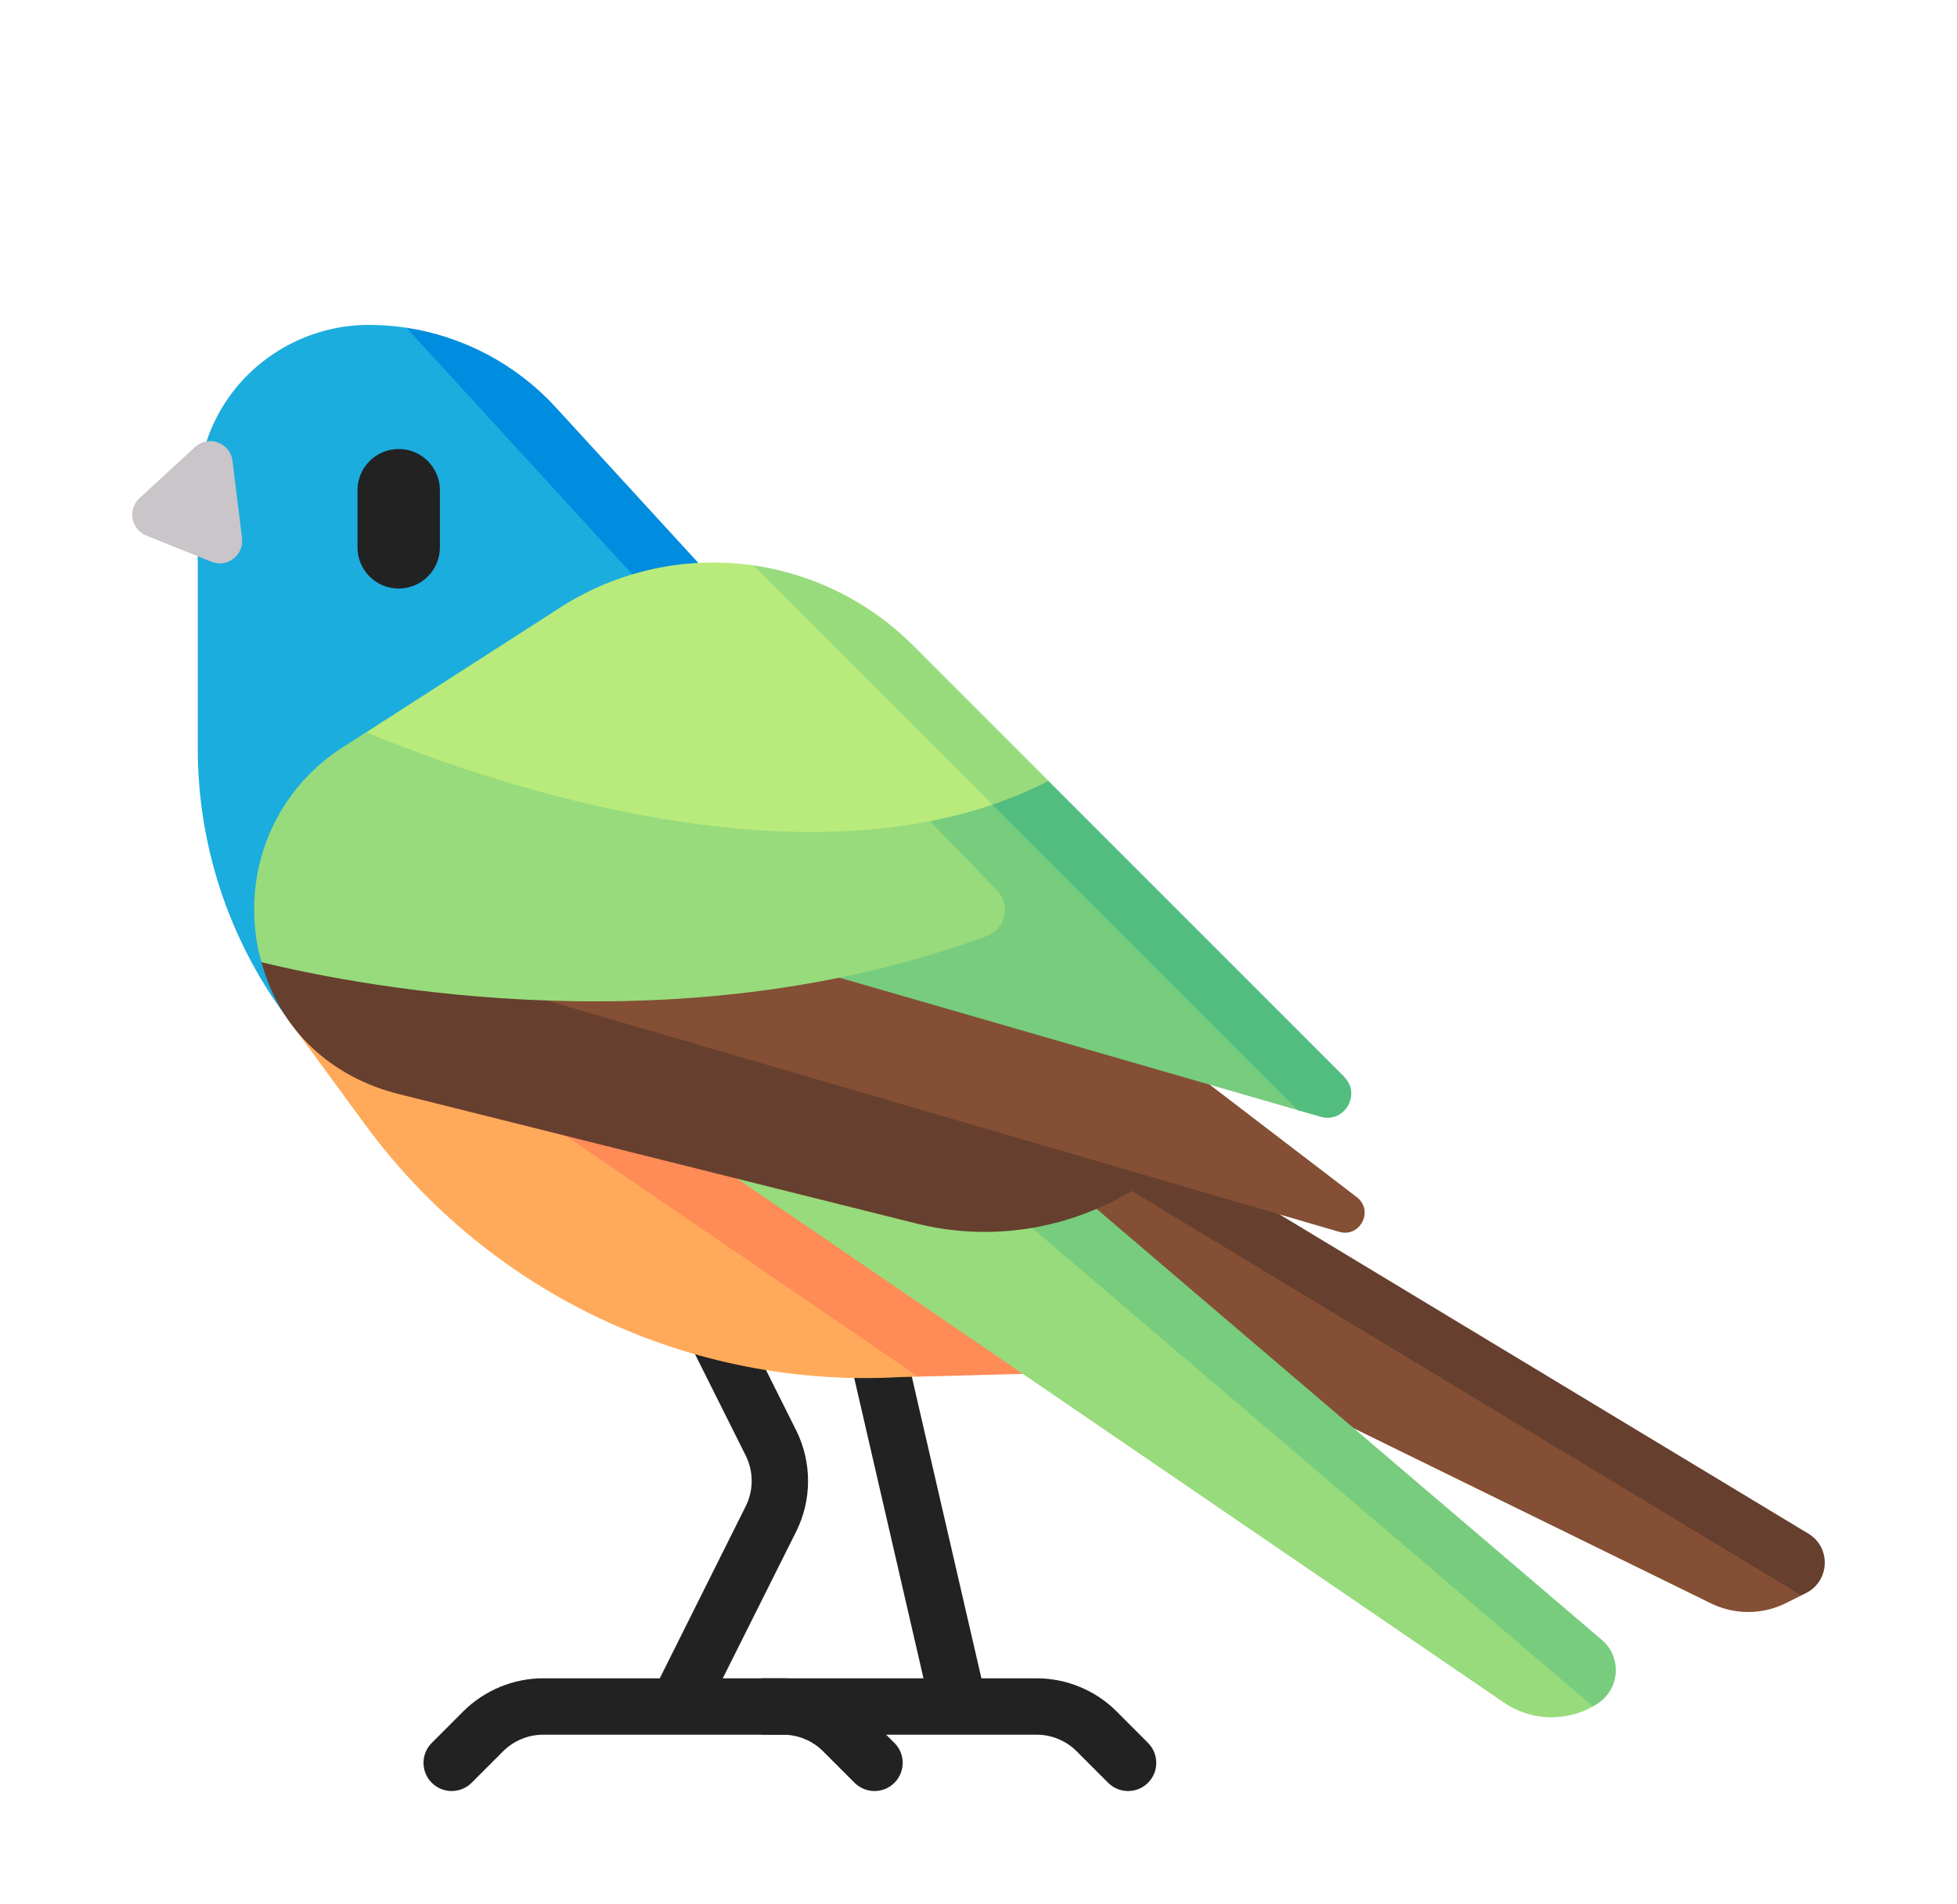 <svg width="37" height="36" viewBox="0 0 37 36" fill="none" xmlns="http://www.w3.org/2000/svg">
<g filter="url(#filter0_d_1812_10654)">
<path d="M21.706 30.949L21.109 30.351C20.712 29.954 20.163 29.727 19.602 29.727H18.555L17.051 23.21L16.012 23.45L17.46 29.727H14.399V30.793H19.6C19.881 30.793 20.156 30.906 20.354 31.105L20.951 31.702C21.055 31.806 21.192 31.858 21.328 31.858C21.465 31.858 21.601 31.806 21.705 31.702C21.913 31.494 21.913 31.157 21.705 30.949H21.706Z" fill="#222222"/>
<path d="M16.91 30.949L16.312 30.351C15.916 29.955 15.366 29.727 14.805 29.727H13.665L15.054 26.95C15.352 26.352 15.352 25.64 15.054 25.042L13.812 22.559L12.859 23.036L14.1 25.519C14.249 25.817 14.249 26.174 14.1 26.472L12.474 29.727H10.268C9.707 29.727 9.157 29.955 8.76 30.351L8.163 30.949C7.955 31.157 7.955 31.494 8.163 31.702C8.371 31.91 8.708 31.91 8.917 31.702L9.514 31.105C9.712 30.907 9.988 30.793 10.268 30.793H14.806C15.087 30.793 15.362 30.907 15.56 31.105L16.157 31.702C16.261 31.806 16.398 31.858 16.534 31.858C16.671 31.858 16.807 31.806 16.911 31.702C17.119 31.494 17.119 31.157 16.911 30.949H16.91Z" fill="#222222"/>
<path d="M20.072 18.986L19.573 20.457L22.612 23.539L32.343 28.308C32.791 28.53 33.318 28.529 33.767 28.305L34.059 28.159L33.778 27.259L20.072 18.986Z" fill="#844F34"/>
<path d="M34.191 26.993L20.486 18.721L19.989 19.665L34.059 28.159L34.146 28.115C34.597 27.889 34.623 27.253 34.191 26.993Z" fill="#663F2E"/>
<path d="M5.39 17.195L6.902 19.258C9.251 22.462 13.064 24.26 17.03 24.032L17.361 24.024L14.48 14.148L5.389 17.195H5.39Z" fill="#FFAA5A"/>
<path d="M8.884 18.233L17.36 24.024L21.716 23.909L21.57 23.643L14.616 17.711L8.885 18.233H8.884Z" fill="#FF8B57"/>
<path d="M17.875 19.007L12.859 19.546L28.434 30.186C28.938 30.531 29.592 30.555 30.118 30.259L30 29.444L17.873 19.009L17.875 19.007Z" fill="#98DB7C"/>
<path d="M18.589 19.024L17.105 19.159L30.117 30.258C30.152 30.239 30.186 30.218 30.221 30.195C30.63 29.915 30.663 29.322 30.284 29L18.589 19.024Z" fill="#77CC7D"/>
<path d="M9.729 5.534L7.682 4.195C7.447 4.16 7.208 4.142 6.966 4.142H6.965C5.612 4.142 4.271 5.023 3.857 6.5L3.739 7.65V12.152C3.739 13.966 4.317 15.732 5.39 17.194L13.252 9.375L9.73 5.532L9.729 5.534Z" fill="#1BADDE"/>
<path d="M7.683 4.195L13.221 10.239L14.018 9.531L10.496 5.688C9.752 4.881 8.754 4.358 7.683 4.195Z" fill="#008CDF"/>
<path d="M13.713 16.81L6.305 15.833L4.944 16.189C5.29 17.474 6.262 18.364 7.544 18.684L17.32 21.128C18.83 21.506 20.481 21.219 21.837 20.218L22.074 19.699L13.712 16.81H13.713Z" fill="#663F2E"/>
<path d="M8.938 16.506L25.32 21.287C25.717 21.402 25.98 20.883 25.652 20.631L21.223 17.244L16.014 14.466L8.938 16.506Z" fill="#844F34"/>
<path d="M16.572 10.21L14.886 16.198L23.656 18.732L24.541 18.988L24.767 18.406L16.572 10.21Z" fill="#77CC7D"/>
<path d="M25.414 18.355L19.821 12.762L18.266 12.716L24.538 18.988L24.967 19.111C25.416 19.242 25.744 18.687 25.412 18.355H25.414Z" fill="#52BD7E"/>
<path d="M18.847 14.826L16.969 12.889L6.923 11.842L6.466 12.136C5.431 12.801 4.806 13.947 4.806 15.178C4.806 15.529 4.849 15.865 4.945 16.19C6.908 16.668 12.918 17.812 18.66 15.694C19.017 15.561 19.112 15.1 18.847 14.826Z" fill="#98DB7C"/>
<path d="M2.638 7.416L3.686 6.452C3.941 6.217 4.354 6.369 4.396 6.713L4.576 8.172C4.616 8.493 4.297 8.74 3.996 8.619L2.767 8.125C2.477 8.008 2.407 7.629 2.638 7.416Z" fill="#C9C5C9"/>
<path d="M16.451 10.157L14.242 8.688C12.972 8.506 11.676 8.787 10.596 9.482L6.924 11.843C9.064 12.726 14.549 14.649 18.765 13.211L18.512 12.219L16.449 10.157H16.451Z" fill="#B8EB7C"/>
<path d="M14.241 8.687L18.766 13.21C19.13 13.087 19.48 12.939 19.823 12.762L17.259 10.197C16.443 9.382 15.384 8.852 14.241 8.687Z" fill="#98DB7C"/>
<path d="M6.759 8.347V7.267C6.759 6.837 7.107 6.488 7.538 6.488C7.968 6.488 8.317 6.837 8.317 7.267V8.347C8.317 8.777 7.968 9.126 7.538 9.126C7.107 9.126 6.759 8.777 6.759 8.347Z" fill="#222222"/>
</g>
<defs>
<filter id="filter0_d_1812_10654" x="-1.5" y="0" width="40" height="40" filterUnits="userSpaceOnUse" color-interpolation-filters="sRGB">
<feFlood flood-opacity="0" result="BackgroundImageFix"/>
<feColorMatrix in="SourceAlpha" type="matrix" values="0 0 0 0 0 0 0 0 0 0 0 0 0 0 0 0 0 0 127 0" result="hardAlpha"/>
<feOffset dy="2"/>
<feGaussianBlur stdDeviation="1"/>
<feColorMatrix type="matrix" values="0 0 0 0 0 0 0 0 0 0 0 0 0 0 0 0 0 0 0.2 0"/>
<feBlend mode="normal" in2="BackgroundImageFix" result="effect1_dropShadow_1812_10654"/>
<feBlend mode="normal" in="SourceGraphic" in2="effect1_dropShadow_1812_10654" result="shape"/>
</filter>
</defs>
</svg>
